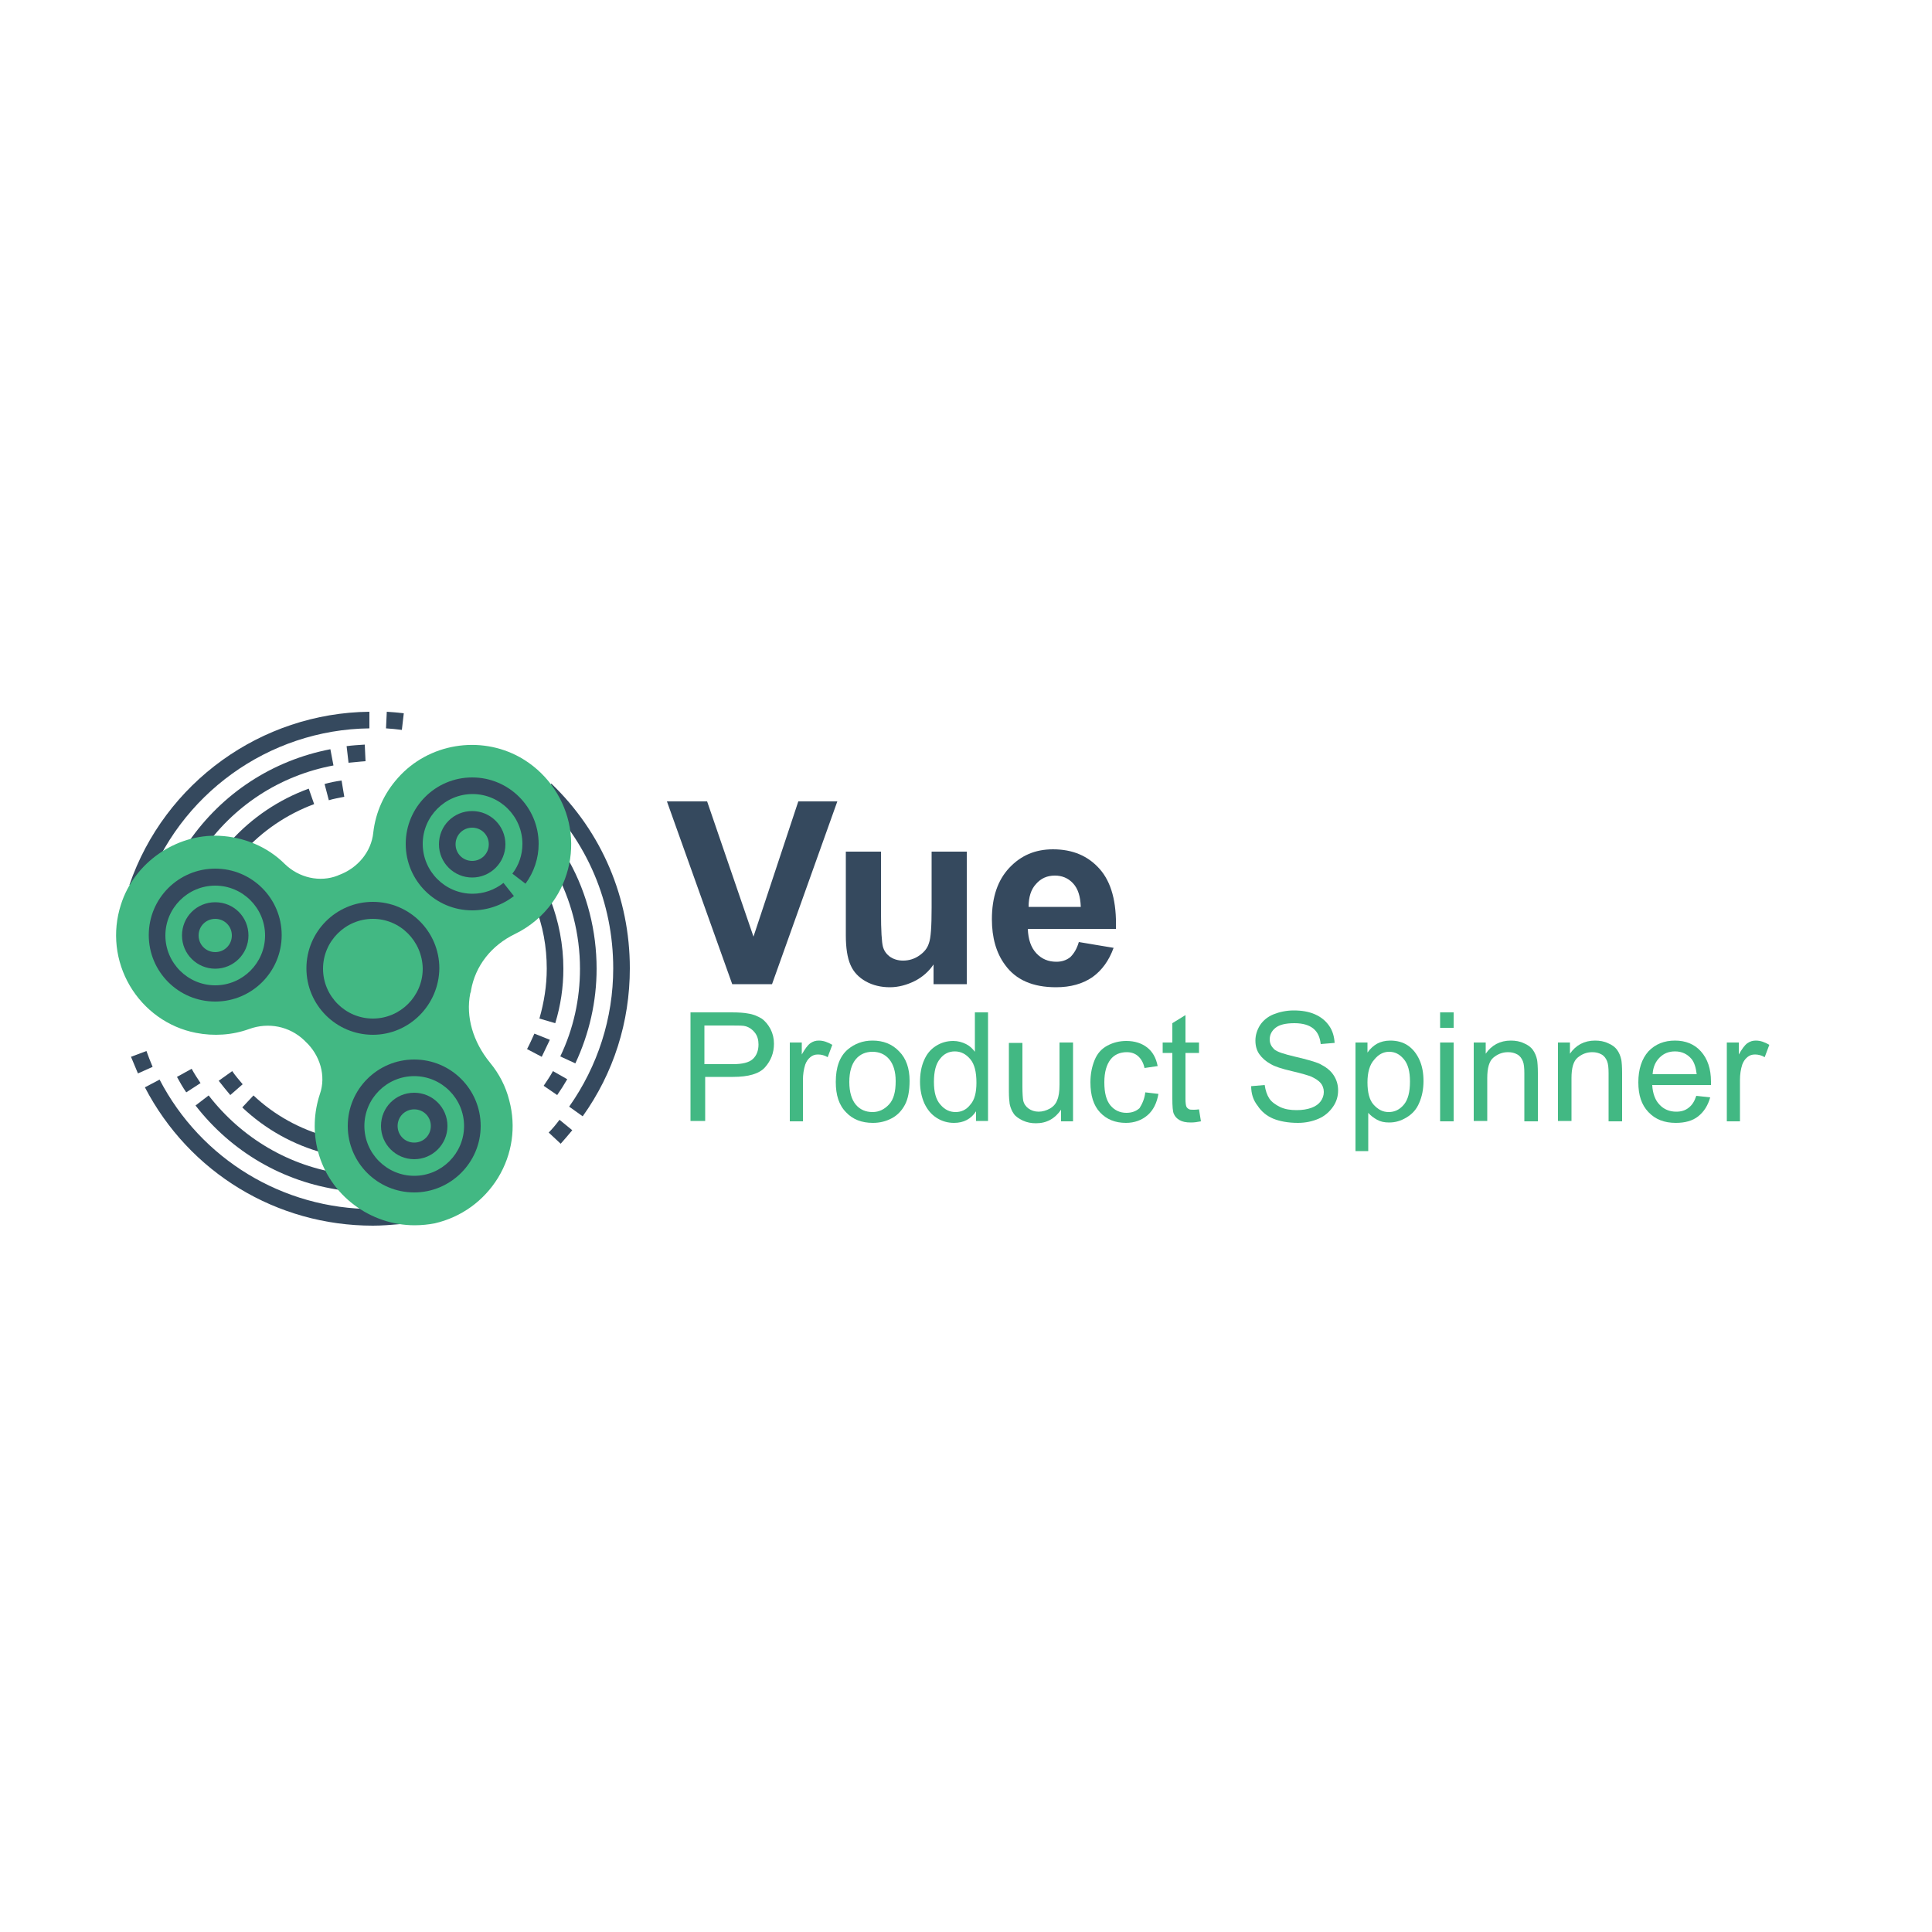<?xml version="1.0" encoding="utf-8"?>
<!-- Generator: Adobe Illustrator 22.0.1, SVG Export Plug-In . SVG Version: 6.00 Build 0)  -->
<svg version="1.1" id="Livello_1" xmlns="http://www.w3.org/2000/svg" xmlns:xlink="http://www.w3.org/1999/xlink" x="0px" y="0px"
	 viewBox="0 0 500 500" style="enable-background:new 0 0 500 500;" xml:space="preserve">
<style type="text/css">
	.st0{fill:#35495E;}
	.st1{fill:#42B883;}
</style>
<g>
	<g>
		<g>
			<path class="st0" d="M150.8,288.9l-3.5-2.5c7.4-10.5,11.4-22.9,11.4-35.8c0-17-6.7-32.9-19-44.7l3-3.1
				c13.1,12.6,20.3,29.6,20.3,47.8C163,264.5,158.8,277.7,150.8,288.9z"/>
			<path class="st0" d="M145.1,296l-3.1-2.9c1-1,1.9-2.1,2.8-3.3l3.3,2.7C147.1,293.7,146.1,294.9,145.1,296z"/>
			<path class="st0" d="M37.6,230.4l-4.1-1.4c9.1-26.5,34.1-44.5,62.1-44.8l0,4.3C69.5,188.8,46.2,205.6,37.6,230.4z"/>
			<path class="st0" d="M104,188.9c-1.4-0.2-2.7-0.3-4.1-0.4l0.2-4.3c1.5,0.1,2.9,0.2,4.4,0.4L104,188.9z"/>
			<path class="st0" d="M96.5,317.2c-24.9,0-47.5-13.7-59-35.8l3.8-2C52,300,73.2,312.9,96.5,312.9c2.2,0,4.4-0.1,6.6-0.4l0.5,4.3
				C101.2,317,98.8,317.2,96.5,317.2z"/>
			<path class="st0" d="M35.7,277.8c-0.6-1.4-1.2-2.9-1.8-4.3l4-1.5c0.5,1.4,1,2.7,1.6,4.1L35.7,277.8z"/>
			<path class="st0" d="M148.9,275.2l-3.9-1.8c3.4-7.1,5.1-14.8,5.1-22.7c0-9-2.3-17.9-6.6-25.7l3.8-2.1c4.7,8.5,7.1,18.1,7.1,27.8
				C154.4,259.2,152.5,267.5,148.9,275.2z"/>
			<path class="st0" d="M144.2,283.4l-3.5-2.4c0.8-1.2,1.7-2.5,2.4-3.8l3.7,2.1C146,280.7,145.1,282.1,144.2,283.4z"/>
			<path class="st0" d="M52.3,220.3l-3.5-2.4c8.7-12.6,21.7-21.1,36.7-24l0.8,4.2C72.4,200.7,60.3,208.6,52.3,220.3z"/>
			<path class="st0" d="M90.2,197.4l-0.5-4.3c1.5-0.2,3.1-0.3,4.7-0.4l0.2,4.3C93,197.1,91.6,197.3,90.2,197.4z"/>
			<path class="st0" d="M88.3,308c-15-2.1-28.4-9.9-37.7-21.9l3.4-2.6c8.6,11.1,21,18.4,34.9,20.3L88.3,308z"/>
			<path class="st0" d="M48.2,282.7c-0.9-1.3-1.7-2.7-2.4-4l3.8-2.1c0.7,1.3,1.5,2.5,2.3,3.7L48.2,282.7z"/>
			<path class="st0" d="M62.9,220.6l-3.2-2.9c5.5-6.1,12.5-10.8,20.2-13.6l1.4,4C74.3,210.7,67.9,215,62.9,220.6z"/>
			<path class="st0" d="M85.1,207.1l-1.1-4.2c1.4-0.4,2.9-0.7,4.4-0.9l0.7,4.2C87.7,206.5,86.4,206.7,85.1,207.1z"/>
			<path class="st0" d="M83.8,298.4c-7.9-2.1-15.2-6.2-21.1-11.8l2.9-3.1c5.4,5.1,12.1,8.8,19.3,10.7L83.8,298.4z"/>
			<path class="st0" d="M59.6,283.4c-1-1.2-2-2.4-3-3.7l3.5-2.5c0.8,1.2,1.8,2.3,2.7,3.4L59.6,283.4z"/>
			<path class="st0" d="M143.7,264.8l-4.1-1.2c1.2-4.2,1.9-8.5,1.9-12.9c0-5.7-1-11.2-3.1-16.4l4-1.6c2.2,5.7,3.4,11.8,3.4,18
				C145.8,255.5,145.1,260.2,143.7,264.8z"/>
			<path class="st0" d="M140.2,273.5l-3.8-2c0.7-1.3,1.3-2.7,1.9-4l4,1.6C141.6,270.6,140.9,272,140.2,273.5z"/>
		</g>
		<path class="st1" d="M107.3,317.1c-11.4,0-22-7.7-25-19.1c-1.3-4.9-1.1-10.1,0.5-14.9c1.6-4.6,0.1-10-3.8-13.6l-0.3-0.3
			c-3.8-3.6-9.2-4.7-14.2-2.9c-4.4,1.6-9.2,1.9-13.8,1c-7.2-1.4-13.4-5.9-17.1-12.2c-3.7-6.3-4.6-13.9-2.3-21
			c3.4-10.8,14.2-18.3,25.4-17.8c6.4,0.3,12.5,2.8,17,7.3c3.7,3.6,9.1,4.8,13.7,3l0.2-0.1c5-1.8,8.5-6.1,9-11
			c0.6-5.3,2.8-10.2,6.4-14.2c7.9-8.9,21.2-11.1,31.6-5.3l0,0c6.4,3.6,11,9.8,12.6,16.9c1.6,7.1,0.1,14.6-4.2,20.6
			c-2.5,3.5-5.8,6.3-9.7,8.2c-6.2,3-10.3,8.3-11.4,14.6c0,0.3-0.1,0.5-0.2,0.8c-1.2,6,0.7,12.5,5.1,17.9c2.4,2.9,4.1,6.2,5,9.8
			c1.8,6.8,0.8,13.9-2.9,20c-3.7,6-9.5,10.2-16.4,11.8C111,316.9,109.1,317.1,107.3,317.1z"/>
		<g>
			<path class="st0" d="M96.5,267.8c-9.5,0-17.2-7.7-17.2-17.2c0-9.5,7.7-17.2,17.2-17.2s17.2,7.7,17.2,17.2
				C113.6,260.1,105.9,267.8,96.5,267.8z M96.5,237.8c-7.1,0-12.9,5.8-12.9,12.9c0,7.1,5.8,12.9,12.9,12.9s12.9-5.8,12.9-12.9
				C109.3,243.6,103.6,237.8,96.5,237.8z"/>
			<path class="st0" d="M122.2,235.6c-9.5,0-17.2-7.7-17.2-17.2s7.7-17.2,17.2-17.2s17.2,7.7,17.2,17.2c0,3.7-1.2,7.3-3.4,10.3
				l-3.4-2.6c1.7-2.2,2.6-4.9,2.6-7.7c0-7.1-5.8-12.9-12.9-12.9c-7.1,0-12.9,5.8-12.9,12.9s5.8,12.9,12.9,12.9c2.9,0,5.7-1,8-2.8
				l2.7,3.4C129.9,234.3,126.1,235.6,122.2,235.6z"/>
			<path class="st0" d="M122.2,227.1c-4.7,0-8.6-3.8-8.6-8.6s3.8-8.6,8.6-8.6c4.7,0,8.6,3.8,8.6,8.6S126.9,227.1,122.2,227.1z
				 M122.2,214.2c-2.4,0-4.3,1.9-4.3,4.3s1.9,4.3,4.3,4.3c2.4,0,4.3-1.9,4.3-4.3S124.6,214.2,122.2,214.2z"/>
			<path class="st0" d="M55.7,259.2c-9.5,0-17.2-7.7-17.2-17.2c0-9.5,7.7-17.2,17.2-17.2s17.2,7.7,17.2,17.2
				C72.9,251.5,65.2,259.2,55.7,259.2z M55.7,229.2c-7.1,0-12.9,5.8-12.9,12.9S48.6,255,55.7,255s12.9-5.8,12.9-12.9
				C68.6,235,62.8,229.2,55.7,229.2z"/>
			<path class="st0" d="M55.7,250.7c-4.7,0-8.6-3.8-8.6-8.6s3.8-8.6,8.6-8.6s8.6,3.8,8.6,8.6S60.4,250.7,55.7,250.7z M55.7,237.8
				c-2.4,0-4.3,1.9-4.3,4.3s1.9,4.3,4.3,4.3c2.4,0,4.3-1.9,4.3-4.3S58.1,237.8,55.7,237.8z"/>
			<path class="st0" d="M107.2,308.6c-9.5,0-17.2-7.7-17.2-17.2s7.7-17.2,17.2-17.2s17.2,7.7,17.2,17.2S116.6,308.6,107.2,308.6z
				 M107.2,278.5c-7.1,0-12.9,5.8-12.9,12.9c0,7.1,5.8,12.9,12.9,12.9c7.1,0,12.9-5.8,12.9-12.9
				C120.1,284.3,114.3,278.5,107.2,278.5z"/>
			<path class="st0" d="M107.2,300c-4.7,0-8.6-3.8-8.6-8.6s3.8-8.6,8.6-8.6c4.7,0,8.6,3.8,8.6,8.6S111.9,300,107.2,300z
				 M107.2,287.1c-2.4,0-4.3,1.9-4.3,4.3c0,2.4,1.9,4.3,4.3,4.3c2.4,0,4.3-1.9,4.3-4.3C111.5,289,109.6,287.1,107.2,287.1z"/>
		</g>
	</g>
	<g>
		<g>
			<path class="st0" d="M189.5,254.7l-16.9-47.3H183l12,35l11.6-35h10.1l-16.9,47.3H189.5z"/>
			<path class="st0" d="M241.6,254.7v-5.1c-1.2,1.8-2.9,3.3-4.9,4.3s-4.2,1.6-6.4,1.6c-2.3,0-4.4-0.5-6.2-1.5c-1.8-1-3.2-2.4-4-4.3
				c-0.8-1.8-1.2-4.4-1.2-7.6v-21.7h9.1v15.7c0,4.8,0.2,7.8,0.5,8.9c0.3,1.1,0.9,1.9,1.8,2.6c0.9,0.6,2,1,3.4,1
				c1.5,0,2.9-0.4,4.2-1.3s2.1-1.9,2.5-3.2c0.5-1.3,0.7-4.3,0.7-9.2v-14.5h9.1v34.3H241.6z"/>
			<path class="st0" d="M279.2,243.8l9,1.5c-1.2,3.3-3,5.8-5.5,7.6c-2.5,1.7-5.6,2.6-9.4,2.6c-6,0-10.4-1.9-13.2-5.8
				c-2.3-3.1-3.4-7.1-3.4-11.8c0-5.7,1.5-10.1,4.5-13.3c3-3.2,6.7-4.8,11.3-4.8c5.1,0,9.1,1.7,12.1,5.1s4.4,8.5,4.2,15.5H266
				c0.1,2.7,0.8,4.8,2.2,6.3s3.1,2.2,5.2,2.2c1.4,0,2.6-0.4,3.6-1.2C278,246.7,278.7,245.5,279.2,243.8z M279.7,234.6
				c-0.1-2.6-0.7-4.6-2-6c-1.3-1.4-2.9-2-4.7-2c-2,0-3.6,0.7-4.9,2.2c-1.3,1.4-1.9,3.4-1.9,5.9H279.7z"/>
		</g>
		<g>
			<path class="st1" d="M178.7,290.2V262h10.6c1.9,0,3.3,0.1,4.3,0.3c1.4,0.2,2.5,0.7,3.5,1.3c0.9,0.6,1.7,1.6,2.3,2.7
				c0.6,1.2,0.9,2.4,0.9,3.8c0,2.4-0.8,4.4-2.3,6.1c-1.5,1.7-4.3,2.5-8.3,2.5h-7.2v11.4H178.7z M182.4,275.4h7.3
				c2.4,0,4.1-0.4,5.1-1.3c1-0.9,1.5-2.2,1.5-3.8c0-1.2-0.3-2.2-0.9-3c-0.6-0.8-1.4-1.4-2.4-1.7c-0.6-0.2-1.8-0.2-3.5-0.2h-7.2
				V275.4z"/>
			<path class="st1" d="M204.4,290.2v-20.4h3.1v3.1c0.8-1.4,1.5-2.4,2.2-2.9c0.7-0.5,1.4-0.7,2.2-0.7c1.2,0,2.3,0.4,3.5,1.1
				l-1.2,3.2c-0.8-0.5-1.7-0.7-2.5-0.7c-0.8,0-1.4,0.2-2,0.7c-0.6,0.5-1,1.1-1.3,1.9c-0.4,1.2-0.6,2.6-0.6,4v10.7H204.4z"/>
			<path class="st1" d="M216.3,280c0-3.8,1-6.6,3.1-8.4c1.8-1.5,3.9-2.3,6.4-2.3c2.8,0,5.1,0.9,6.9,2.8c1.8,1.8,2.7,4.4,2.7,7.6
				c0,2.6-0.4,4.7-1.2,6.2c-0.8,1.5-1.9,2.7-3.4,3.5c-1.5,0.8-3.1,1.2-4.9,1.2c-2.9,0-5.2-0.9-6.9-2.7
				C217.1,286,216.3,283.4,216.3,280z M219.8,280c0,2.6,0.6,4.6,1.7,5.9c1.1,1.3,2.6,1.9,4.3,1.9c1.7,0,3.1-0.7,4.3-2s1.7-3.3,1.7-6
				c0-2.5-0.6-4.4-1.7-5.7c-1.1-1.3-2.6-1.9-4.3-1.9c-1.7,0-3.2,0.6-4.3,1.9C220.4,275.4,219.8,277.4,219.8,280z"/>
			<path class="st1" d="M252.6,290.2v-2.6c-1.3,2-3.2,3-5.7,3c-1.6,0-3.1-0.4-4.5-1.3s-2.4-2.1-3.2-3.8c-0.7-1.6-1.1-3.5-1.1-5.5
				c0-2,0.3-3.9,1-5.5c0.7-1.7,1.7-2.9,3.1-3.8s2.9-1.3,4.5-1.3c1.2,0,2.3,0.3,3.3,0.8c1,0.5,1.7,1.2,2.3,2V262h3.4v28.1H252.6z
				 M241.7,280c0,2.6,0.5,4.6,1.7,5.9c1.1,1.3,2.4,1.9,3.9,1.9c1.5,0,2.8-0.6,3.8-1.9c1.1-1.2,1.6-3.1,1.6-5.7
				c0-2.8-0.5-4.8-1.6-6.1c-1.1-1.3-2.4-2-4-2c-1.5,0-2.8,0.6-3.8,1.9C242.2,275.3,241.7,277.3,241.7,280z"/>
			<path class="st1" d="M274.6,290.2v-3c-1.6,2.3-3.7,3.5-6.5,3.5c-1.2,0-2.3-0.2-3.4-0.7c-1-0.5-1.8-1-2.3-1.7s-0.9-1.6-1.1-2.6
				c-0.1-0.7-0.2-1.8-0.2-3.2v-12.6h3.5v11.3c0,1.8,0.1,3,0.2,3.6c0.2,0.9,0.7,1.6,1.4,2.1c0.7,0.5,1.6,0.8,2.6,0.8s2-0.3,2.9-0.8
				c0.9-0.5,1.6-1.3,1.9-2.2c0.4-0.9,0.6-2.2,0.6-4v-10.9h3.5v20.4H274.6z"/>
			<path class="st1" d="M296.4,282.7l3.4,0.4c-0.4,2.3-1.3,4.2-2.8,5.5c-1.5,1.3-3.4,2-5.6,2c-2.8,0-5-0.9-6.7-2.7
				c-1.7-1.8-2.5-4.4-2.5-7.8c0-2.2,0.4-4.1,1.1-5.8c0.7-1.7,1.8-2.9,3.3-3.7c1.5-0.8,3.1-1.2,4.9-1.2c2.2,0,4,0.6,5.4,1.7
				c1.4,1.1,2.3,2.7,2.7,4.8l-3.4,0.5c-0.3-1.4-0.9-2.4-1.7-3.1c-0.8-0.7-1.8-1-2.9-1c-1.7,0-3.2,0.6-4.2,1.9s-1.6,3.2-1.6,5.9
				c0,2.7,0.5,4.7,1.6,6c1,1.2,2.4,1.9,4.1,1.9c1.4,0,2.5-0.4,3.4-1.2C295.6,285.7,296.2,284.4,296.4,282.7z"/>
			<path class="st1" d="M310.3,287.1l0.5,3.1c-1,0.2-1.8,0.3-2.6,0.3c-1.3,0-2.2-0.2-2.9-0.6c-0.7-0.4-1.2-0.9-1.5-1.6
				c-0.3-0.6-0.4-2-0.4-4.1v-11.7h-2.5v-2.7h2.5v-5l3.4-2.1v7.1h3.5v2.7h-3.5v11.9c0,1,0.1,1.6,0.2,1.9c0.1,0.3,0.3,0.5,0.6,0.7
				s0.7,0.2,1.2,0.2C309.2,287.2,309.7,287.2,310.3,287.1z"/>
			<path class="st1" d="M323.8,281.1l3.5-0.3c0.2,1.4,0.6,2.6,1.2,3.5c0.6,0.9,1.6,1.6,2.8,2.2c1.3,0.6,2.7,0.8,4.3,0.8
				c1.4,0,2.7-0.2,3.8-0.6c1.1-0.4,1.9-1,2.4-1.7c0.5-0.7,0.8-1.5,0.8-2.4c0-0.9-0.3-1.7-0.8-2.3s-1.4-1.2-2.5-1.7
				c-0.8-0.3-2.4-0.8-5-1.4c-2.6-0.6-4.4-1.2-5.4-1.8c-1.3-0.7-2.3-1.6-3-2.6c-0.7-1-1-2.2-1-3.5c0-1.4,0.4-2.7,1.2-4
				c0.8-1.2,2-2.2,3.5-2.8s3.3-1,5.2-1c2.1,0,3.9,0.3,5.5,1s2.8,1.7,3.7,3c0.9,1.3,1.3,2.8,1.4,4.4l-3.6,0.3c-0.2-1.8-0.8-3.1-1.9-4
				c-1.1-0.9-2.7-1.4-4.9-1.4c-2.3,0-3.9,0.4-4.9,1.2s-1.5,1.8-1.5,3c0,1,0.4,1.8,1.1,2.5c0.7,0.7,2.6,1.3,5.6,2s5.1,1.3,6.2,1.8
				c1.6,0.8,2.8,1.7,3.6,2.9c0.8,1.2,1.2,2.5,1.2,4c0,1.5-0.4,2.9-1.3,4.2c-0.9,1.3-2.1,2.4-3.7,3.1c-1.6,0.7-3.4,1.1-5.4,1.1
				c-2.5,0-4.7-0.4-6.4-1.1c-1.7-0.7-3.1-1.9-4-3.3C324.3,284.7,323.8,283,323.8,281.1z"/>
			<path class="st1" d="M350.8,298v-28.2h3.1v2.6c0.7-1,1.6-1.8,2.5-2.3c0.9-0.5,2.1-0.8,3.4-0.8c1.7,0,3.3,0.4,4.6,1.3
				c1.3,0.9,2.3,2.2,3,3.8c0.7,1.6,1,3.4,1,5.4c0,2.1-0.4,4-1.1,5.6c-0.7,1.7-1.8,2.9-3.3,3.8s-2.9,1.3-4.5,1.3
				c-1.2,0-2.2-0.2-3.1-0.7c-0.9-0.5-1.7-1.1-2.3-1.8v9.9H350.8z M353.9,280.1c0,2.6,0.5,4.6,1.6,5.8s2.3,1.9,3.9,1.9
				c1.5,0,2.8-0.6,3.9-1.9c1.1-1.3,1.6-3.3,1.6-6c0-2.6-0.5-4.5-1.6-5.8s-2.3-1.9-3.8-1.9c-1.5,0-2.8,0.7-3.9,2.1
				C354.5,275.5,353.9,277.5,353.9,280.1z"/>
			<path class="st1" d="M372.7,266v-4h3.5v4H372.7z M372.7,290.2v-20.4h3.5v20.4H372.7z"/>
			<path class="st1" d="M381.4,290.2v-20.4h3.1v2.9c1.5-2.2,3.7-3.4,6.5-3.4c1.2,0,2.4,0.2,3.4,0.7c1,0.4,1.8,1,2.3,1.7
				c0.5,0.7,0.9,1.6,1.1,2.6c0.1,0.6,0.2,1.8,0.2,3.4v12.5h-3.5v-12.4c0-1.4-0.1-2.5-0.4-3.2c-0.3-0.7-0.7-1.3-1.4-1.7
				c-0.7-0.4-1.5-0.6-2.4-0.6c-1.5,0-2.7,0.5-3.8,1.4s-1.6,2.7-1.6,5.3v11.1H381.4z"/>
			<path class="st1" d="M403.2,290.2v-20.4h3.1v2.9c1.5-2.2,3.7-3.4,6.5-3.4c1.2,0,2.4,0.2,3.4,0.7c1,0.4,1.8,1,2.3,1.7
				c0.5,0.7,0.9,1.6,1.1,2.6c0.1,0.6,0.2,1.8,0.2,3.4v12.5h-3.5v-12.4c0-1.4-0.1-2.5-0.4-3.2c-0.3-0.7-0.7-1.3-1.4-1.7
				c-0.7-0.4-1.5-0.6-2.4-0.6c-1.5,0-2.7,0.5-3.8,1.4s-1.6,2.7-1.6,5.3v11.1H403.2z"/>
			<path class="st1" d="M439,283.6l3.6,0.4c-0.6,2.1-1.6,3.7-3.1,4.9s-3.5,1.7-5.8,1.7c-3,0-5.3-0.9-7.1-2.8s-2.6-4.4-2.6-7.7
				c0-3.4,0.9-6.1,2.6-8c1.8-1.9,4.1-2.8,6.9-2.8c2.7,0,5,0.9,6.7,2.8c1.7,1.9,2.6,4.5,2.6,7.8c0,0.2,0,0.5,0,0.9h-15.2
				c0.1,2.2,0.8,4,1.9,5.1c1.1,1.2,2.6,1.8,4.3,1.8c1.3,0,2.3-0.3,3.2-1S438.5,285.1,439,283.6z M427.7,278h11.4
				c-0.2-1.7-0.6-3-1.3-3.9c-1.1-1.3-2.5-2-4.3-2c-1.6,0-2.9,0.5-4,1.6C428.4,274.8,427.8,276.2,427.7,278z"/>
			<path class="st1" d="M446.9,290.2v-20.4h3.1v3.1c0.8-1.4,1.5-2.4,2.2-2.9c0.7-0.5,1.4-0.7,2.2-0.7c1.2,0,2.3,0.4,3.5,1.1
				l-1.2,3.2c-0.8-0.5-1.7-0.7-2.5-0.7c-0.8,0-1.4,0.2-2,0.7c-0.6,0.5-1,1.1-1.3,1.9c-0.4,1.2-0.6,2.6-0.6,4v10.7H446.9z"/>
		</g>
	</g>
</g>
</svg>
